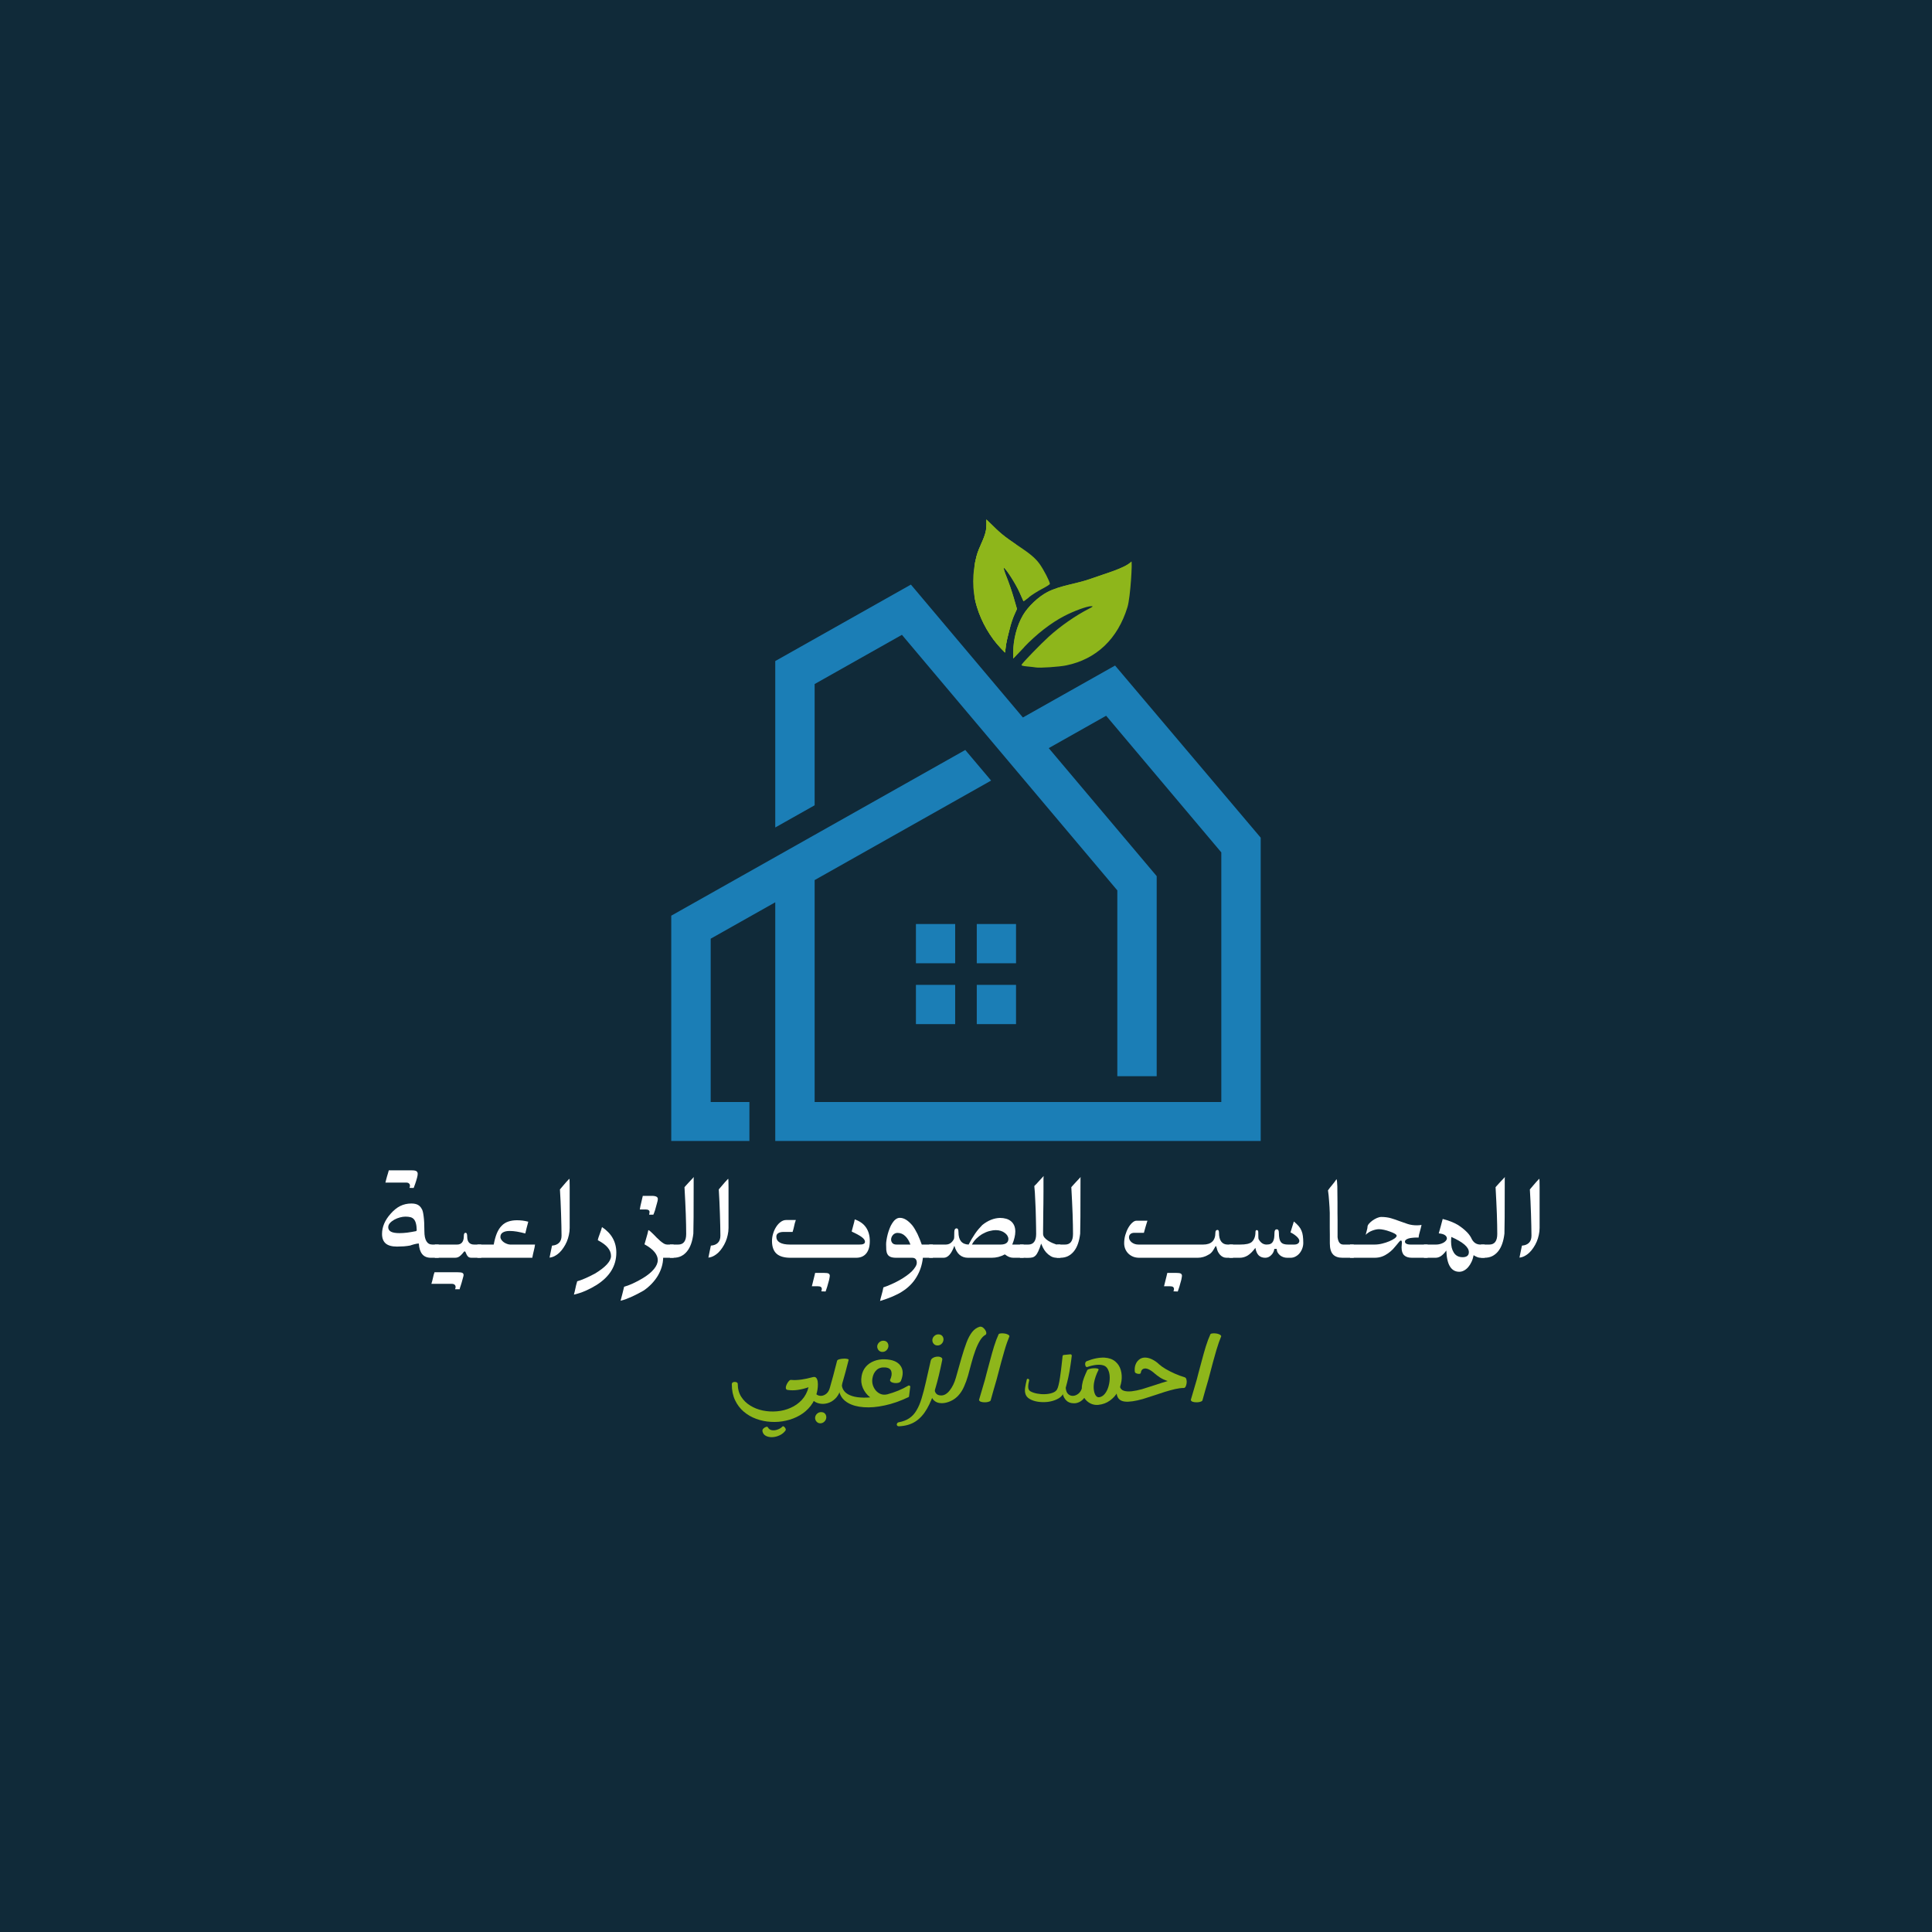 <svg xmlns="http://www.w3.org/2000/svg" xmlns:xlink="http://www.w3.org/1999/xlink" width="500" zoomAndPan="magnify" viewBox="0 0 375 375" height="500" preserveAspectRatio="xMidYMid meet" version="1.0"><defs><g/><clipPath id="e3284b894c"><path d="M 130.289 113.457 L 245 113.457 L 245 221.457 L 130.289 221.457 Z M 130.289 113.457 " clip-rule="nonzero"/></clipPath><clipPath id="1b7d1ecb26"><path d="M 189 100.789 L 219.75 100.789 L 219.75 130 L 189 130 Z M 189 100.789 " clip-rule="nonzero"/></clipPath><clipPath id="8e0e1ce227"><path d="M 189 100.789 L 200 100.789 L 200 127 L 189 127 Z M 189 100.789 " clip-rule="nonzero"/></clipPath><clipPath id="049fa7d116"><path d="M 188 100.789 L 197 100.789 L 197 127 L 188 127 Z M 188 100.789 " clip-rule="nonzero"/></clipPath><clipPath id="d05828f3c6"><path d="M 196 109 L 219.75 109 L 219.75 128 L 196 128 Z M 196 109 " clip-rule="nonzero"/></clipPath></defs><rect x="-37.5" width="450" fill="#ffffff" y="-37.5" height="450" fill-opacity="1"/><rect x="-37.5" width="450" fill="#102a39" y="-37.5" height="450" fill-opacity="1"/><g clip-path="url(#e3284b894c)"><path fill="#1b7eb6" d="M 137.934 213.902 L 145.461 213.902 L 145.461 221.547 C 140.41 221.547 135.344 221.547 130.289 221.547 L 130.289 177.734 C 149.309 167.016 168.34 156.293 187.359 145.57 L 192.375 151.508 L 158.121 170.824 L 158.121 213.902 L 237.055 213.902 L 237.055 165.449 L 214.703 138.926 L 203.559 145.211 L 224.512 170.055 L 224.512 208.887 L 216.871 208.887 L 216.871 172.824 L 175.062 123.219 L 158.121 132.773 L 158.121 156.305 L 150.477 160.613 L 150.477 128.309 L 176.805 113.469 L 198.543 139.262 L 216.434 129.18 L 244.699 162.59 L 244.699 221.547 C 237.965 221.547 231.246 221.547 224.512 221.547 L 224.512 241.719 L 150.477 241.719 L 150.477 175.133 L 137.945 182.199 L 137.945 213.902 Z M 158.121 221.547 L 158.121 234.102 L 216.871 234.102 L 216.871 221.547 Z M 158.121 221.547 " fill-opacity="1" fill-rule="nonzero"/></g><path fill="#1b7eb6" d="M 177.781 179.352 L 185.398 179.352 L 185.398 186.969 L 177.781 186.969 Z M 189.59 191.164 L 197.211 191.164 L 197.211 198.781 L 189.59 198.781 Z M 189.59 179.352 L 197.211 179.352 L 197.211 186.969 L 189.59 186.969 Z M 177.781 191.164 L 185.398 191.164 L 185.398 198.781 L 177.781 198.781 Z M 177.781 191.164 " fill-opacity="1" fill-rule="evenodd"/><g clip-path="url(#1b7d1ecb26)"><path fill="#8eb61b" d="M 201.066 129.551 C 200.863 129.512 200.125 129.426 199.426 129.363 C 198.461 129.27 198.195 129.184 198.305 129 C 198.586 128.516 201.973 125.027 203.562 123.582 C 205.848 121.512 208.75 119.488 211.371 118.148 C 212.172 117.738 212.234 117.668 211.812 117.664 C 211.008 117.656 208.504 118.566 206.555 119.578 C 203.992 120.91 201.188 123.082 198.754 125.633 L 196.664 127.82 L 196.664 126.625 C 196.668 124.125 197.387 121.387 198.57 119.383 C 199.559 117.707 201.574 115.805 203.312 114.91 C 205.855 113.602 208.969 113.336 211.727 112.336 C 214.402 111.363 218.441 110.27 219.598 109.004 C 219.828 108.754 219.434 115.918 218.836 117.855 C 216.945 124.02 212.801 127.957 206.941 129.156 C 205.586 129.434 201.801 129.688 201.066 129.551 Z M 194.297 125.863 C 192.234 123.727 190.496 120.723 189.609 117.754 C 189.148 116.215 189.102 115.785 189.094 112.883 C 189.09 110.133 189.148 109.469 189.523 108.027 C 190.035 106.078 191.031 104.719 191.375 102.949 C 191.512 102.254 191.453 100.82 191.453 100.82 L 193.387 102.699 C 196.297 105.527 199.984 106.93 201.777 109.445 C 202.594 110.586 203.785 112.898 203.785 113.336 C 203.785 113.438 203.09 113.879 202.238 114.32 C 201.387 114.762 200.242 115.492 199.695 115.938 C 199.145 116.387 198.676 116.723 198.652 116.691 C 198.633 116.656 198.301 115.91 197.914 115.035 C 197.207 113.414 195.254 110.348 194.852 110.215 C 194.727 110.176 194.961 110.961 195.371 111.965 C 195.781 112.969 196.406 114.785 196.758 115.996 L 197.398 118.203 L 196.867 119.383 C 196.281 120.672 195.43 123.863 195.211 125.582 L 195.074 126.668 Z M 194.297 125.863 " fill-opacity="1" fill-rule="nonzero"/></g><g clip-path="url(#8e0e1ce227)"><path fill="#8eb61b" d="M 194.297 125.863 C 192.234 123.727 190.496 120.723 189.609 117.754 C 189.148 116.215 189.102 115.785 189.094 112.883 C 189.09 110.133 189.148 109.469 189.523 108.027 C 190.035 106.078 191.031 104.719 191.375 102.949 C 191.512 102.254 191.453 100.82 191.453 100.82 L 193.387 102.699 C 194.543 103.82 195.816 104.719 197.051 105.551 C 199.676 108.012 197.074 110.973 199.695 115.938 C 199.145 116.387 198.676 116.723 198.652 116.691 C 198.633 116.656 198.301 115.91 197.914 115.035 C 197.207 113.414 195.254 110.348 194.852 110.215 C 194.727 110.176 194.961 110.961 195.371 111.965 C 195.781 112.969 196.406 114.785 196.758 115.996 L 197.398 118.203 L 196.867 119.383 C 196.281 120.672 195.43 123.863 195.211 125.582 L 195.074 126.668 Z M 194.297 125.863 " fill-opacity="1" fill-rule="nonzero"/></g><g clip-path="url(#049fa7d116)"><path fill="#8eb61b" d="M 194.297 125.863 C 192.234 123.727 190.496 120.723 189.609 117.754 C 188.621 114.512 188.719 111.145 189.523 108.027 C 190.035 106.078 191.031 104.719 191.375 102.949 C 191.512 102.254 191.453 100.82 191.453 100.82 C 193.668 108.809 187.496 110.461 196.105 121.586 C 195.391 124.43 195.332 124.598 195.211 125.582 L 195.074 126.668 Z M 194.297 125.863 " fill-opacity="1" fill-rule="nonzero"/></g><g clip-path="url(#d05828f3c6)"><path fill="#8eb61b" d="M 198.754 125.633 L 196.664 127.82 L 196.664 126.625 C 196.668 124.125 197.387 121.387 198.57 119.383 C 199.559 117.707 201.574 115.805 203.312 114.91 C 205.855 113.602 208.969 113.336 211.727 112.336 C 214.402 111.363 218.441 110.27 219.598 109.004 C 217.039 119.262 202.395 112.895 198.754 125.633 Z M 198.754 125.633 " fill-opacity="1" fill-rule="nonzero"/></g><g fill="#ffffff" fill-opacity="1"><g transform="translate(74.153, 245.788)"><g><path d="M 6.734 -6.984 C 6.723 -7.523 6.672 -7.969 6.578 -8.312 C 6.492 -8.656 6.363 -8.926 6.188 -9.125 C 6.02 -9.32 5.801 -9.457 5.531 -9.531 C 5.258 -9.602 4.926 -9.641 4.531 -9.641 C 4.207 -9.641 3.852 -9.586 3.469 -9.484 C 3.082 -9.379 2.719 -9.234 2.375 -9.047 C 2.039 -8.859 1.758 -8.641 1.531 -8.391 C 1.312 -8.141 1.203 -7.867 1.203 -7.578 C 1.203 -7.203 1.379 -6.914 1.734 -6.719 C 2.098 -6.531 2.645 -6.438 3.375 -6.438 C 3.832 -6.438 4.328 -6.469 4.859 -6.531 C 5.398 -6.602 5.988 -6.703 6.625 -6.828 Z M 6.797 -17.188 C 6.672 -16.727 6.551 -16.336 6.438 -16.016 C 6.32 -15.691 6.223 -15.422 6.141 -15.203 L 5.328 -15.219 C 5.391 -15.375 5.422 -15.516 5.422 -15.641 C 5.422 -15.805 5.363 -15.945 5.25 -16.062 C 5.133 -16.188 4.941 -16.25 4.672 -16.25 L 0.656 -16.25 C 0.707 -16.469 0.758 -16.676 0.812 -16.875 C 0.863 -17.07 0.914 -17.266 0.969 -17.453 C 1.031 -17.641 1.086 -17.828 1.141 -18.016 C 1.203 -18.211 1.258 -18.414 1.312 -18.625 L 5.812 -18.625 C 6.25 -18.625 6.539 -18.566 6.688 -18.453 C 6.844 -18.336 6.922 -18.172 6.922 -17.953 C 6.922 -17.848 6.91 -17.734 6.891 -17.609 C 6.867 -17.484 6.836 -17.344 6.797 -17.188 Z M 11 -1.656 L 9.484 -1.656 C 8.742 -1.656 8.18 -1.891 7.797 -2.359 C 7.41 -2.836 7.191 -3.523 7.141 -4.422 L 7.031 -4.422 C 6.938 -4.422 6.82 -4.406 6.688 -4.375 C 6.562 -4.352 6.422 -4.32 6.266 -4.281 C 6.117 -4.238 5.973 -4.195 5.828 -4.156 C 5.68 -4.113 5.555 -4.07 5.453 -4.031 C 5.117 -3.969 4.719 -3.914 4.25 -3.875 C 3.781 -3.844 3.332 -3.828 2.906 -3.828 C 1.906 -3.828 1.172 -4.031 0.703 -4.438 C 0.234 -4.844 0 -5.457 0 -6.281 C 0 -7.645 0.555 -8.953 1.672 -10.203 C 2.266 -10.879 2.883 -11.379 3.531 -11.703 C 4.188 -12.023 4.906 -12.188 5.688 -12.188 C 6.219 -12.188 6.645 -12.098 6.969 -11.922 C 7.289 -11.742 7.539 -11.473 7.719 -11.109 L 7.719 -11.125 C 7.875 -10.883 7.992 -10.406 8.078 -9.688 C 8.172 -8.977 8.219 -8.023 8.219 -6.828 C 8.219 -5.961 8.348 -5.312 8.609 -4.875 C 8.867 -4.438 9.254 -4.219 9.766 -4.219 L 11 -4.219 Z M 11 -1.656 "/></g></g></g><g fill="#ffffff" fill-opacity="1"><g transform="translate(84.793, 245.788)"><g><path d="M 8.609 -1.656 L 6.734 -1.656 C 6.453 -1.656 6.238 -1.719 6.094 -1.844 C 5.957 -1.977 5.852 -2.117 5.781 -2.266 C 5.707 -2.422 5.645 -2.562 5.594 -2.688 C 5.551 -2.82 5.492 -2.891 5.422 -2.891 C 5.367 -2.891 5.32 -2.875 5.281 -2.844 C 5.25 -2.812 5.207 -2.766 5.156 -2.703 C 5.113 -2.641 5.051 -2.562 4.969 -2.469 C 4.895 -2.383 4.797 -2.281 4.672 -2.156 C 4.516 -2 4.344 -1.875 4.156 -1.781 C 3.969 -1.695 3.758 -1.656 3.531 -1.656 L -0.391 -1.656 L -0.391 -4.219 L 3.938 -4.219 C 4.344 -4.219 4.66 -4.352 4.891 -4.625 C 5.117 -4.906 5.234 -5.305 5.234 -5.828 C 5.234 -6.066 5.258 -6.238 5.312 -6.344 C 5.363 -6.445 5.445 -6.5 5.562 -6.5 C 5.688 -6.5 5.77 -6.441 5.812 -6.328 C 5.863 -6.223 5.891 -6.031 5.891 -5.75 C 5.891 -5.258 6.004 -4.879 6.234 -4.609 C 6.461 -4.348 6.801 -4.219 7.25 -4.219 L 8.609 -4.219 Z M 5 2.484 C 4.938 2.723 4.875 2.953 4.812 3.172 C 4.75 3.391 4.688 3.586 4.625 3.766 C 4.57 3.941 4.523 4.082 4.484 4.188 C 4.453 4.301 4.438 4.363 4.438 4.375 L 4.438 4.406 C 4.438 4.426 4.438 4.441 4.438 4.453 L 3.531 4.453 C 3.602 4.285 3.641 4.141 3.641 4.016 C 3.641 3.836 3.578 3.691 3.453 3.578 C 3.328 3.461 3.141 3.406 2.891 3.406 L -1.062 3.406 C -0.938 3.008 -0.832 2.617 -0.75 2.234 C -0.676 1.848 -0.578 1.488 -0.453 1.156 L 4.062 1.156 C 4.5 1.156 4.797 1.195 4.953 1.281 C 5.109 1.363 5.188 1.5 5.188 1.688 C 5.188 1.789 5.164 1.906 5.125 2.031 C 5.094 2.164 5.051 2.316 5 2.484 Z M 5 2.484 "/></g></g></g><g fill="#ffffff" fill-opacity="1"><g transform="translate(93.02, 245.788)"><g><path d="M 10.828 -4.219 C 10.785 -3.852 10.707 -3.457 10.594 -3.031 C 10.488 -2.613 10.391 -2.156 10.297 -1.656 L -0.359 -1.656 L -0.359 -4.219 L 2.812 -4.219 C 2.969 -5.062 3.164 -5.781 3.406 -6.375 C 3.656 -6.977 3.961 -7.469 4.328 -7.844 C 4.691 -8.227 5.117 -8.504 5.609 -8.672 C 6.109 -8.848 6.68 -8.938 7.328 -8.938 C 7.68 -8.938 8.035 -8.914 8.391 -8.875 C 8.742 -8.832 9.117 -8.758 9.516 -8.656 C 9.473 -8.469 9.422 -8.266 9.359 -8.047 C 9.297 -7.828 9.238 -7.613 9.188 -7.406 C 9.145 -7.195 9.098 -7 9.047 -6.812 C 9.004 -6.633 8.969 -6.488 8.938 -6.375 C 8.344 -6.531 7.801 -6.648 7.312 -6.734 C 6.832 -6.816 6.359 -6.859 5.891 -6.859 C 5.328 -6.859 4.891 -6.758 4.578 -6.562 C 4.266 -6.375 4.109 -6.086 4.109 -5.703 C 4.109 -5.516 4.172 -5.328 4.297 -5.141 C 4.422 -4.961 4.578 -4.805 4.766 -4.672 C 4.961 -4.535 5.176 -4.426 5.406 -4.344 C 5.633 -4.258 5.844 -4.219 6.031 -4.219 Z M 10.828 -4.219 "/></g></g></g><g fill="#ffffff" fill-opacity="1"><g transform="translate(105.84, 245.788)"><g><path d="M 4.734 -7.438 C 4.734 -6.988 4.68 -6.535 4.578 -6.078 C 4.484 -5.629 4.348 -5.195 4.172 -4.781 C 3.992 -4.363 3.781 -3.973 3.531 -3.609 C 3.289 -3.242 3.023 -2.922 2.734 -2.641 C 2.441 -2.367 2.133 -2.148 1.812 -1.984 C 1.488 -1.816 1.16 -1.719 0.828 -1.688 C 0.91 -2.082 0.984 -2.441 1.047 -2.766 C 1.117 -3.098 1.191 -3.453 1.266 -3.828 C 1.285 -3.867 1.297 -3.898 1.297 -3.922 C 1.297 -3.953 1.301 -3.984 1.312 -4.016 C 1.895 -4.055 2.348 -4.238 2.672 -4.562 C 2.992 -4.883 3.156 -5.344 3.156 -5.938 C 3.156 -6.539 3.145 -7.207 3.125 -7.938 C 3.113 -8.664 3.094 -9.422 3.062 -10.203 C 3.039 -10.992 3.008 -11.789 2.969 -12.594 C 2.926 -13.395 2.883 -14.172 2.844 -14.922 C 3.039 -15.141 3.281 -15.422 3.562 -15.766 C 3.852 -16.117 4.191 -16.5 4.578 -16.906 L 4.609 -16.922 C 4.617 -16.93 4.641 -16.957 4.672 -17 C 4.703 -16.895 4.719 -16.707 4.719 -16.438 C 4.727 -16.176 4.734 -15.812 4.734 -15.344 Z M 4.734 -7.438 "/></g></g><g transform="translate(112.567, 245.788)"><g><path d="M 7.062 -2.656 C 7.062 -0.082 5.773 2.016 3.203 3.641 C 2.535 4.055 1.832 4.426 1.094 4.75 C 0.363 5.07 -0.391 5.32 -1.172 5.5 C -1.066 5.125 -0.973 4.734 -0.891 4.328 C -0.816 3.93 -0.695 3.457 -0.531 2.906 C -0.125 2.801 0.375 2.617 0.969 2.359 C 1.562 2.109 2.234 1.781 2.984 1.375 C 3.984 0.758 4.738 0.172 5.25 -0.391 C 5.77 -0.961 6.031 -1.5 6.031 -2 C 6.031 -2.594 5.816 -3.141 5.391 -3.641 C 4.973 -4.141 4.332 -4.613 3.469 -5.062 C 3.488 -5.227 3.535 -5.414 3.609 -5.625 C 3.68 -5.832 3.758 -6.051 3.844 -6.281 C 3.926 -6.52 4.008 -6.754 4.094 -6.984 C 4.176 -7.211 4.238 -7.422 4.281 -7.609 C 5.219 -6.992 5.914 -6.27 6.375 -5.438 C 6.832 -4.613 7.062 -3.688 7.062 -2.656 Z M 7.062 -2.656 "/></g></g></g><g fill="#ffffff" fill-opacity="1"><g transform="translate(121.625, 245.788)"><g><path d="M 5.891 -12.234 C 5.828 -11.992 5.758 -11.75 5.688 -11.5 C 5.625 -11.258 5.562 -11.035 5.5 -10.828 C 5.438 -10.629 5.375 -10.457 5.312 -10.312 C 5.258 -10.176 5.219 -10.078 5.188 -10.016 L 4.375 -10.016 C 4.395 -10.109 4.41 -10.207 4.422 -10.312 C 4.441 -10.414 4.453 -10.488 4.453 -10.531 C 4.453 -10.863 4.195 -11.031 3.688 -11.031 L 2.562 -11.031 C 2.633 -11.5 2.723 -11.93 2.828 -12.328 C 2.93 -12.734 3.035 -13.18 3.141 -13.672 L 4.891 -13.672 C 5.297 -13.672 5.594 -13.617 5.781 -13.516 C 5.969 -13.422 6.062 -13.266 6.062 -13.047 C 6.062 -12.961 6.047 -12.848 6.016 -12.703 C 5.992 -12.566 5.953 -12.41 5.891 -12.234 Z M 9.125 -1.656 L 7.094 -1.656 C 7.082 -1.051 6.988 -0.457 6.812 0.125 C 6.633 0.719 6.383 1.285 6.062 1.828 C 5.738 2.367 5.348 2.879 4.891 3.359 C 4.43 3.848 3.914 4.289 3.344 4.688 C 2.988 4.895 2.617 5.098 2.234 5.297 C 1.859 5.492 1.477 5.68 1.094 5.859 C 0.707 6.035 0.32 6.195 -0.062 6.344 C -0.445 6.488 -0.816 6.602 -1.172 6.688 C -1.035 6.195 -0.914 5.738 -0.812 5.312 C -0.719 4.883 -0.609 4.438 -0.484 3.969 C -0.254 3.906 0 3.82 0.281 3.719 C 0.57 3.613 0.875 3.488 1.188 3.344 C 1.508 3.195 1.836 3.035 2.172 2.859 C 2.516 2.68 2.852 2.488 3.188 2.281 C 4.113 1.719 4.82 1.133 5.312 0.531 C 5.801 -0.062 6.047 -0.645 6.047 -1.219 C 6.047 -1.738 5.836 -2.254 5.422 -2.766 C 5.016 -3.273 4.363 -3.773 3.469 -4.266 C 3.594 -4.742 3.723 -5.195 3.859 -5.625 C 3.992 -6.051 4.113 -6.52 4.219 -7.031 C 4.332 -7 4.473 -6.906 4.641 -6.75 C 4.805 -6.602 4.992 -6.426 5.203 -6.219 C 5.41 -6.008 5.629 -5.785 5.859 -5.547 C 6.086 -5.316 6.316 -5.102 6.547 -4.906 C 6.785 -4.707 7.016 -4.539 7.234 -4.406 C 7.461 -4.281 7.672 -4.219 7.859 -4.219 L 9.125 -4.219 Z M 9.125 -1.656 "/></g></g></g><g fill="#ffffff" fill-opacity="1"><g transform="translate(130.391, 245.788)"><g><path d="M 4.25 -16.688 C 4.25 -13.656 4.242 -11.27 4.234 -9.531 C 4.223 -7.801 4.207 -6.738 4.188 -6.344 C 4.102 -5.602 3.957 -4.941 3.75 -4.359 C 3.551 -3.785 3.285 -3.297 2.953 -2.891 C 2.629 -2.492 2.25 -2.188 1.812 -1.969 C 1.375 -1.758 0.879 -1.656 0.328 -1.656 L -0.359 -1.656 L -0.359 -4.219 L 1.25 -4.219 C 2.281 -4.219 2.797 -4.906 2.797 -6.281 C 2.797 -7.363 2.77 -8.648 2.719 -10.141 C 2.664 -11.629 2.582 -13.367 2.469 -15.359 C 2.57 -15.473 2.695 -15.613 2.844 -15.781 C 3 -15.945 3.16 -16.125 3.328 -16.312 C 3.504 -16.5 3.676 -16.68 3.844 -16.859 C 4.008 -17.047 4.156 -17.203 4.281 -17.328 L 4.297 -17.312 C 4.273 -17.289 4.258 -17.234 4.25 -17.141 C 4.25 -17.047 4.25 -16.895 4.25 -16.688 Z M 4.25 -16.688 "/></g></g></g><g fill="#ffffff" fill-opacity="1"><g transform="translate(136.672, 245.788)"><g><path d="M 4.734 -7.438 C 4.734 -6.988 4.68 -6.535 4.578 -6.078 C 4.484 -5.629 4.348 -5.195 4.172 -4.781 C 3.992 -4.363 3.781 -3.973 3.531 -3.609 C 3.289 -3.242 3.023 -2.922 2.734 -2.641 C 2.441 -2.367 2.133 -2.148 1.812 -1.984 C 1.488 -1.816 1.16 -1.719 0.828 -1.688 C 0.91 -2.082 0.984 -2.441 1.047 -2.766 C 1.117 -3.098 1.191 -3.453 1.266 -3.828 C 1.285 -3.867 1.297 -3.898 1.297 -3.922 C 1.297 -3.953 1.301 -3.984 1.312 -4.016 C 1.895 -4.055 2.348 -4.238 2.672 -4.562 C 2.992 -4.883 3.156 -5.344 3.156 -5.938 C 3.156 -6.539 3.145 -7.207 3.125 -7.938 C 3.113 -8.664 3.094 -9.422 3.062 -10.203 C 3.039 -10.992 3.008 -11.789 2.969 -12.594 C 2.926 -13.395 2.883 -14.172 2.844 -14.922 C 3.039 -15.141 3.281 -15.422 3.562 -15.766 C 3.852 -16.117 4.191 -16.5 4.578 -16.906 L 4.609 -16.922 C 4.617 -16.93 4.641 -16.957 4.672 -17 C 4.703 -16.895 4.719 -16.707 4.719 -16.438 C 4.727 -16.176 4.734 -15.812 4.734 -15.344 Z M 4.734 -7.438 "/></g></g><g transform="translate(143.399, 245.788)"><g/></g><g transform="translate(149.844, 245.788)"><g><path d="M 11.094 2.609 C 10.957 3.148 10.832 3.598 10.719 3.953 C 10.602 4.305 10.5 4.617 10.406 4.891 L 9.562 4.859 C 9.633 4.703 9.672 4.551 9.672 4.406 C 9.672 4.25 9.613 4.117 9.5 4.016 C 9.383 3.922 9.188 3.875 8.906 3.875 L 7.734 3.875 C 7.766 3.781 7.801 3.641 7.844 3.453 C 7.895 3.266 7.945 3.051 8 2.812 C 8.062 2.582 8.125 2.332 8.188 2.062 C 8.25 1.801 8.312 1.539 8.375 1.281 L 10.062 1.281 C 10.52 1.281 10.828 1.32 10.984 1.406 C 11.141 1.5 11.219 1.648 11.219 1.859 C 11.219 1.953 11.203 2.062 11.172 2.188 C 11.148 2.312 11.125 2.453 11.094 2.609 Z M 18.984 -4.906 C 18.984 -3.863 18.754 -3.062 18.297 -2.5 C 17.836 -1.938 17.18 -1.656 16.328 -1.656 L 3.594 -1.656 C 2.363 -1.656 1.457 -1.922 0.875 -2.453 C 0.289 -2.992 0 -3.812 0 -4.906 C 0 -5.383 0.07 -5.863 0.219 -6.344 C 0.363 -6.832 0.562 -7.27 0.812 -7.656 C 1.062 -8.051 1.352 -8.367 1.688 -8.609 C 2.02 -8.859 2.375 -8.984 2.75 -8.984 L 4.625 -8.984 C 4.539 -8.754 4.473 -8.539 4.422 -8.344 C 4.379 -8.156 4.336 -7.973 4.297 -7.797 C 4.254 -7.617 4.211 -7.441 4.172 -7.266 C 4.129 -7.086 4.07 -6.891 4 -6.672 L 2.297 -6.672 C 1.828 -6.672 1.469 -6.594 1.219 -6.438 C 0.969 -6.289 0.844 -6.062 0.844 -5.75 C 0.844 -5.258 1.066 -4.879 1.516 -4.609 C 1.973 -4.348 2.641 -4.219 3.516 -4.219 L 16.469 -4.219 C 16.602 -4.219 16.766 -4.219 16.953 -4.219 C 17.141 -4.219 17.312 -4.227 17.469 -4.25 C 17.633 -4.281 17.77 -4.332 17.875 -4.406 C 17.988 -4.488 18.047 -4.613 18.047 -4.781 C 18.047 -5.062 17.836 -5.359 17.422 -5.672 C 17.004 -5.984 16.359 -6.336 15.484 -6.734 L 15.5 -6.891 C 15.594 -7.242 15.691 -7.613 15.797 -8 C 15.91 -8.383 16 -8.754 16.062 -9.109 C 17.062 -8.754 17.797 -8.223 18.266 -7.516 C 18.742 -6.805 18.984 -5.938 18.984 -4.906 Z M 18.984 -4.906 "/></g></g></g><g fill="#ffffff" fill-opacity="1"><g transform="translate(170.821, 245.788)"><g><path d="M 5.891 -4.219 C 5.641 -4.926 5.301 -5.477 4.875 -5.875 C 4.457 -6.281 3.957 -6.484 3.375 -6.484 C 3.188 -6.484 3.016 -6.441 2.859 -6.359 C 2.711 -6.285 2.586 -6.188 2.484 -6.062 C 2.379 -5.945 2.297 -5.812 2.234 -5.656 C 2.172 -5.5 2.141 -5.344 2.141 -5.188 C 2.141 -4.938 2.223 -4.711 2.391 -4.516 C 2.555 -4.316 2.828 -4.219 3.203 -4.219 Z M 10.25 -1.656 L 8.312 -1.656 C 8.164 -0.289 7.754 0.953 7.078 2.078 C 6.41 3.211 5.469 4.16 4.25 4.922 C 3.25 5.566 1.832 6.172 0 6.734 C 0.02 6.609 0.055 6.441 0.109 6.234 C 0.172 6.023 0.234 5.797 0.297 5.547 C 0.367 5.297 0.438 5.039 0.5 4.781 C 0.562 4.531 0.609 4.301 0.641 4.094 C 1.141 3.926 1.645 3.727 2.156 3.5 C 2.664 3.281 3.16 3.035 3.641 2.766 C 4.129 2.504 4.582 2.223 5 1.922 C 5.426 1.629 5.797 1.332 6.109 1.031 C 6.422 0.727 6.664 0.426 6.844 0.125 C 7.031 -0.164 7.125 -0.438 7.125 -0.688 C 7.125 -1.332 6.82 -1.656 6.219 -1.656 L 3.156 -1.656 C 2.676 -1.656 2.301 -1.711 2.031 -1.828 C 1.758 -1.941 1.562 -2.113 1.438 -2.344 C 1.312 -2.57 1.234 -2.848 1.203 -3.172 C 1.18 -3.492 1.172 -3.867 1.172 -4.297 C 1.172 -4.504 1.195 -4.773 1.25 -5.109 C 1.301 -5.441 1.375 -5.797 1.469 -6.172 C 1.57 -6.555 1.695 -6.941 1.844 -7.328 C 1.988 -7.711 2.16 -8.055 2.359 -8.359 C 2.555 -8.672 2.773 -8.922 3.016 -9.109 C 3.266 -9.305 3.535 -9.406 3.828 -9.406 C 4.242 -9.406 4.645 -9.285 5.031 -9.047 C 5.414 -8.816 5.82 -8.453 6.25 -7.953 C 6.426 -7.734 6.598 -7.477 6.766 -7.188 C 6.941 -6.895 7.109 -6.586 7.266 -6.266 C 7.422 -5.941 7.566 -5.602 7.703 -5.25 C 7.836 -4.906 7.969 -4.562 8.094 -4.219 L 10.25 -4.219 Z M 10.25 -1.656 "/></g></g></g><g fill="#ffffff" fill-opacity="1"><g transform="translate(180.711, 245.788)"><g><path d="M 13.484 -4.219 C 13.984 -4.219 14.363 -4.312 14.625 -4.5 C 14.883 -4.688 15.016 -4.957 15.016 -5.312 C 15.016 -5.52 14.953 -5.727 14.828 -5.938 C 14.703 -6.145 14.531 -6.328 14.312 -6.484 C 14.102 -6.648 13.848 -6.781 13.547 -6.875 C 13.254 -6.969 12.938 -7.016 12.594 -7.016 C 12.176 -7.016 11.738 -6.953 11.281 -6.828 C 10.832 -6.703 10.398 -6.52 9.984 -6.281 C 9.566 -6.039 9.176 -5.742 8.812 -5.391 C 8.457 -5.047 8.164 -4.656 7.938 -4.219 Z M 17.984 -1.656 L 15.953 -1.656 C 15.703 -1.656 15.438 -1.707 15.156 -1.812 C 14.883 -1.926 14.609 -2.094 14.328 -2.312 C 13.922 -2.094 13.5 -1.926 13.062 -1.812 C 12.625 -1.707 12.203 -1.656 11.797 -1.656 L 7.172 -1.656 C 6.535 -1.656 5.992 -1.844 5.547 -2.219 C 5.098 -2.602 4.758 -3.191 4.531 -3.984 C 3.969 -2.43 3.273 -1.656 2.453 -1.656 L -0.359 -1.656 L -0.359 -4.219 L 2.828 -4.219 C 3.191 -4.219 3.504 -4.305 3.766 -4.484 C 4.035 -4.672 4.258 -4.938 4.438 -5.281 C 4.469 -5.344 4.488 -5.477 4.5 -5.688 C 4.508 -5.906 4.516 -6.223 4.516 -6.641 C 4.516 -7.117 4.664 -7.359 4.969 -7.359 C 5.207 -7.359 5.328 -7.117 5.328 -6.641 C 5.328 -5.859 5.488 -5.266 5.812 -4.859 C 6.145 -4.453 6.641 -4.238 7.297 -4.219 C 7.484 -4.582 7.68 -4.941 7.891 -5.297 C 8.109 -5.66 8.328 -6.004 8.547 -6.328 C 8.773 -6.66 9.008 -6.969 9.25 -7.25 C 9.488 -7.531 9.719 -7.781 9.938 -8 C 10.469 -8.438 11.031 -8.773 11.625 -9.016 C 12.219 -9.254 12.805 -9.379 13.391 -9.391 C 13.816 -9.391 14.211 -9.336 14.578 -9.234 C 14.941 -9.129 15.254 -8.969 15.516 -8.75 C 15.785 -8.531 15.992 -8.254 16.141 -7.922 C 16.285 -7.586 16.359 -7.191 16.359 -6.734 C 16.359 -6.367 16.305 -5.977 16.203 -5.562 C 16.109 -5.156 15.961 -4.707 15.766 -4.219 L 17.984 -4.219 Z M 17.984 -1.656 "/></g></g></g><g fill="#ffffff" fill-opacity="1"><g transform="translate(198.336, 245.788)"><g><path d="M 4.203 -16.922 C 4.203 -16.148 4.203 -15.359 4.203 -14.547 C 4.203 -13.742 4.195 -12.961 4.188 -12.203 C 4.176 -11.441 4.164 -10.723 4.156 -10.047 C 4.156 -9.367 4.148 -8.766 4.141 -8.234 C 4.141 -7.703 4.133 -7.266 4.125 -6.922 C 4.125 -6.586 4.125 -6.383 4.125 -6.312 C 4.125 -6.039 4.219 -5.789 4.406 -5.562 C 4.594 -5.344 4.82 -5.145 5.094 -4.969 C 5.375 -4.789 5.66 -4.641 5.953 -4.516 C 6.254 -4.391 6.516 -4.289 6.734 -4.219 L 7.484 -4.219 L 7.484 -1.656 L 6.797 -1.656 C 6.348 -1.656 5.953 -1.758 5.609 -1.969 C 5.266 -2.176 4.969 -2.422 4.719 -2.703 C 4.469 -2.992 4.266 -3.297 4.109 -3.609 C 3.953 -3.922 3.832 -4.188 3.75 -4.406 C 3.551 -3.77 3.363 -3.27 3.188 -2.906 C 3.02 -2.539 2.844 -2.266 2.656 -2.078 C 2.469 -1.891 2.258 -1.77 2.031 -1.719 C 1.801 -1.664 1.535 -1.641 1.234 -1.641 C 1.086 -1.641 0.938 -1.641 0.781 -1.641 C 0.625 -1.648 0.457 -1.656 0.281 -1.656 L -0.359 -1.656 L -0.359 -4.219 L 1.25 -4.219 C 1.75 -4.219 2.129 -4.391 2.391 -4.734 C 2.648 -5.078 2.781 -5.594 2.781 -6.281 C 2.781 -6.645 2.773 -7.078 2.766 -7.578 C 2.754 -8.078 2.742 -8.613 2.734 -9.188 C 2.723 -9.758 2.707 -10.348 2.688 -10.953 C 2.664 -11.555 2.641 -12.145 2.609 -12.719 C 2.586 -13.289 2.562 -13.82 2.531 -14.312 C 2.5 -14.812 2.461 -15.234 2.422 -15.578 C 2.516 -15.672 2.641 -15.797 2.797 -15.953 C 2.953 -16.117 3.113 -16.297 3.281 -16.484 C 3.457 -16.672 3.629 -16.859 3.797 -17.047 C 3.961 -17.234 4.109 -17.391 4.234 -17.516 L 4.25 -17.5 C 4.219 -17.477 4.203 -17.285 4.203 -16.922 Z M 4.203 -16.922 "/></g></g></g><g fill="#ffffff" fill-opacity="1"><g transform="translate(205.473, 245.788)"><g><path d="M 4.25 -16.688 C 4.25 -13.656 4.242 -11.27 4.234 -9.531 C 4.223 -7.801 4.207 -6.738 4.188 -6.344 C 4.102 -5.602 3.957 -4.941 3.75 -4.359 C 3.551 -3.785 3.285 -3.297 2.953 -2.891 C 2.629 -2.492 2.25 -2.188 1.812 -1.969 C 1.375 -1.758 0.879 -1.656 0.328 -1.656 L -0.359 -1.656 L -0.359 -4.219 L 1.25 -4.219 C 2.281 -4.219 2.797 -4.906 2.797 -6.281 C 2.797 -7.363 2.77 -8.648 2.719 -10.141 C 2.664 -11.629 2.582 -13.367 2.469 -15.359 C 2.57 -15.473 2.695 -15.613 2.844 -15.781 C 3 -15.945 3.16 -16.125 3.328 -16.312 C 3.504 -16.5 3.676 -16.68 3.844 -16.859 C 4.008 -17.047 4.156 -17.203 4.281 -17.328 L 4.297 -17.312 C 4.273 -17.289 4.258 -17.234 4.25 -17.141 C 4.25 -17.047 4.25 -16.895 4.25 -16.688 Z M 4.25 -16.688 "/></g></g></g><g fill="#ffffff" fill-opacity="1"><g transform="translate(211.754, 245.788)"><g/></g></g><g fill="#ffffff" fill-opacity="1"><g transform="translate(218.2, 245.788)"><g><path d="M 21.125 -1.656 L 19.875 -1.656 C 19.613 -1.656 19.379 -1.707 19.172 -1.812 C 18.961 -1.914 18.773 -2.055 18.609 -2.234 C 18.453 -2.41 18.316 -2.609 18.203 -2.828 C 18.098 -3.055 18.02 -3.289 17.969 -3.531 C 17.938 -3.664 17.906 -3.766 17.875 -3.828 C 17.852 -3.891 17.828 -3.922 17.797 -3.922 C 17.754 -3.922 17.695 -3.848 17.625 -3.703 C 17.551 -3.566 17.457 -3.406 17.344 -3.219 C 17.238 -3.031 17.098 -2.844 16.922 -2.656 C 16.754 -2.469 16.539 -2.316 16.281 -2.203 C 16.031 -2.047 15.727 -1.914 15.375 -1.812 C 15.02 -1.707 14.656 -1.656 14.281 -1.656 L 2.938 -1.656 C 2.488 -1.656 2.082 -1.727 1.719 -1.875 C 1.352 -2.031 1.039 -2.238 0.781 -2.5 C 0.531 -2.758 0.336 -3.055 0.203 -3.391 C 0.066 -3.734 0 -4.094 0 -4.469 C 0 -5.008 0.07 -5.539 0.219 -6.062 C 0.375 -6.594 0.566 -7.062 0.797 -7.469 C 1.035 -7.883 1.297 -8.219 1.578 -8.469 C 1.859 -8.719 2.117 -8.844 2.359 -8.844 L 4.516 -8.844 C 4.461 -8.688 4.406 -8.504 4.344 -8.297 C 4.281 -8.098 4.219 -7.891 4.156 -7.672 C 4.094 -7.461 4.035 -7.258 3.984 -7.062 C 3.93 -6.863 3.883 -6.691 3.844 -6.547 C 3.844 -6.516 3.836 -6.5 3.828 -6.5 L 1.969 -6.5 C 1.633 -6.5 1.379 -6.414 1.203 -6.25 C 1.023 -6.094 0.938 -5.879 0.938 -5.609 C 0.938 -5.43 0.984 -5.258 1.078 -5.094 C 1.172 -4.926 1.301 -4.773 1.469 -4.641 C 1.633 -4.516 1.832 -4.41 2.062 -4.328 C 2.289 -4.254 2.535 -4.219 2.797 -4.219 L 15.312 -4.219 C 16.113 -4.219 16.711 -4.41 17.109 -4.797 C 17.504 -5.18 17.703 -5.75 17.703 -6.5 C 17.703 -6.875 17.844 -7.062 18.125 -7.062 C 18.312 -7.062 18.406 -6.875 18.406 -6.5 C 18.406 -5.75 18.551 -5.18 18.844 -4.797 C 19.133 -4.41 19.551 -4.219 20.094 -4.219 L 21.125 -4.219 Z M 11.094 2.609 C 10.957 3.148 10.832 3.598 10.719 3.953 C 10.602 4.305 10.5 4.617 10.406 4.891 L 9.562 4.859 C 9.633 4.703 9.672 4.551 9.672 4.406 C 9.672 4.25 9.613 4.117 9.5 4.016 C 9.383 3.922 9.188 3.875 8.906 3.875 L 7.734 3.875 C 7.766 3.781 7.801 3.641 7.844 3.453 C 7.895 3.266 7.945 3.051 8 2.812 C 8.062 2.582 8.125 2.332 8.188 2.062 C 8.25 1.801 8.312 1.539 8.375 1.281 L 10.062 1.281 C 10.52 1.281 10.828 1.32 10.984 1.406 C 11.141 1.5 11.219 1.648 11.219 1.859 C 11.219 1.953 11.203 2.062 11.172 2.188 C 11.148 2.312 11.125 2.453 11.094 2.609 Z M 11.094 2.609 "/></g></g></g><g fill="#ffffff" fill-opacity="1"><g transform="translate(238.965, 245.788)"><g><path d="M 14 -4.531 C 14 -4.156 13.93 -3.789 13.797 -3.438 C 13.672 -3.094 13.492 -2.785 13.266 -2.516 C 13.047 -2.254 12.785 -2.047 12.484 -1.891 C 12.191 -1.734 11.879 -1.656 11.547 -1.656 L 10.875 -1.656 C 10.613 -1.656 10.363 -1.695 10.125 -1.781 C 9.895 -1.863 9.688 -1.977 9.5 -2.125 C 9.312 -2.281 9.156 -2.461 9.031 -2.672 C 8.914 -2.879 8.852 -3.113 8.844 -3.375 L 8.375 -3.375 C 8.363 -3.176 8.305 -2.973 8.203 -2.766 C 8.109 -2.555 7.977 -2.367 7.812 -2.203 C 7.656 -2.035 7.473 -1.898 7.266 -1.797 C 7.066 -1.703 6.852 -1.656 6.625 -1.656 C 6.102 -1.656 5.68 -1.805 5.359 -2.109 C 5.047 -2.41 4.828 -2.898 4.703 -3.578 C 4.211 -2.91 3.723 -2.422 3.234 -2.109 C 2.742 -1.805 2.223 -1.656 1.672 -1.656 L -0.359 -1.656 L -0.359 -4.219 L 1.703 -4.219 C 2.285 -4.219 2.77 -4.258 3.156 -4.344 C 3.539 -4.438 3.828 -4.566 4.016 -4.734 C 4.484 -5.18 4.719 -5.816 4.719 -6.641 C 4.719 -6.898 4.801 -7.031 4.969 -7.031 C 5.164 -7.031 5.266 -6.883 5.266 -6.594 C 5.266 -5.789 5.285 -5.352 5.328 -5.281 C 5.516 -4.938 5.738 -4.672 6 -4.484 C 6.27 -4.305 6.562 -4.219 6.875 -4.219 C 7.195 -4.219 7.457 -4.266 7.656 -4.359 C 7.852 -4.461 8.004 -4.609 8.109 -4.797 C 8.223 -4.984 8.301 -5.211 8.344 -5.484 C 8.383 -5.766 8.406 -6.086 8.406 -6.453 C 8.406 -6.93 8.551 -7.172 8.844 -7.172 C 9 -7.172 9.109 -7.113 9.172 -7 C 9.234 -6.883 9.266 -6.695 9.266 -6.438 C 9.266 -6.02 9.297 -5.672 9.359 -5.391 C 9.422 -5.109 9.52 -4.879 9.656 -4.703 C 9.801 -4.523 9.988 -4.398 10.219 -4.328 C 10.445 -4.254 10.727 -4.219 11.062 -4.219 L 12.219 -4.219 C 12.531 -4.219 12.773 -4.281 12.953 -4.406 C 13.141 -4.539 13.234 -4.723 13.234 -4.953 C 13.234 -5.078 13.18 -5.219 13.078 -5.375 C 12.973 -5.531 12.836 -5.68 12.672 -5.828 C 12.504 -5.973 12.316 -6.113 12.109 -6.25 C 11.91 -6.383 11.711 -6.492 11.516 -6.578 C 11.547 -6.68 11.586 -6.816 11.641 -6.984 C 11.703 -7.16 11.758 -7.348 11.812 -7.547 C 11.875 -7.742 11.938 -7.941 12 -8.141 C 12.062 -8.348 12.117 -8.535 12.172 -8.703 C 12.555 -8.379 12.867 -8.078 13.109 -7.797 C 13.348 -7.516 13.531 -7.219 13.656 -6.906 C 13.789 -6.594 13.879 -6.25 13.922 -5.875 C 13.973 -5.5 14 -5.051 14 -4.531 Z M 14 -4.531 "/></g></g></g><g fill="#ffffff" fill-opacity="1"><g transform="translate(254.95, 245.788)"><g><path d="M 7.812 -1.656 L 5.625 -1.656 C 4.801 -1.656 4.188 -1.875 3.781 -2.312 C 3.375 -2.758 3.172 -3.469 3.172 -4.438 C 3.172 -4.5 3.172 -4.688 3.172 -5 C 3.172 -5.312 3.172 -5.688 3.172 -6.125 C 3.172 -6.562 3.164 -7.02 3.156 -7.5 C 3.156 -7.988 3.156 -8.441 3.156 -8.859 C 3.156 -9.285 3.156 -9.641 3.156 -9.922 C 3.156 -10.203 3.156 -10.352 3.156 -10.375 C 3.145 -10.727 3.129 -11.094 3.109 -11.469 C 3.086 -11.852 3.062 -12.234 3.031 -12.609 C 3.008 -12.992 2.977 -13.367 2.938 -13.734 C 2.906 -14.098 2.863 -14.438 2.812 -14.75 C 3.082 -15.125 3.363 -15.484 3.656 -15.828 C 3.957 -16.18 4.227 -16.547 4.469 -16.922 C 4.551 -16.723 4.602 -16.25 4.625 -15.5 C 4.645 -14.75 4.656 -13.703 4.656 -12.359 C 4.656 -12.117 4.656 -11.82 4.656 -11.469 C 4.656 -11.113 4.656 -10.727 4.656 -10.312 C 4.664 -9.906 4.672 -9.477 4.672 -9.031 C 4.672 -8.594 4.672 -8.164 4.672 -7.75 C 4.672 -7.332 4.672 -6.941 4.672 -6.578 C 4.672 -6.211 4.672 -5.906 4.672 -5.656 C 4.723 -5.207 4.836 -4.852 5.016 -4.594 C 5.203 -4.344 5.461 -4.219 5.797 -4.219 L 7.812 -4.219 Z M 7.812 -1.656 "/></g></g></g><g fill="#ffffff" fill-opacity="1"><g transform="translate(262.403, 245.788)"><g><path d="M 14.703 -1.656 L 11.656 -1.656 C 10.988 -1.656 10.484 -1.816 10.141 -2.141 C 9.805 -2.461 9.641 -2.977 9.641 -3.688 C 9.641 -3.82 9.648 -3.973 9.672 -4.141 C 9.691 -4.305 9.703 -4.457 9.703 -4.594 C 9.703 -4.707 9.691 -4.801 9.672 -4.875 C 9.648 -4.957 9.594 -5 9.5 -5 C 9.414 -5 9.305 -4.914 9.172 -4.75 C 9.035 -4.582 8.863 -4.375 8.656 -4.125 C 8.457 -3.875 8.223 -3.602 7.953 -3.312 C 7.68 -3.031 7.367 -2.766 7.016 -2.516 C 6.672 -2.266 6.281 -2.055 5.844 -1.891 C 5.406 -1.734 4.926 -1.656 4.406 -1.656 L -0.359 -1.656 L -0.359 -4.219 L 4.391 -4.219 C 4.879 -4.219 5.375 -4.281 5.875 -4.406 C 6.383 -4.531 6.848 -4.68 7.266 -4.859 C 7.68 -5.035 8.02 -5.219 8.281 -5.406 C 8.551 -5.602 8.688 -5.781 8.688 -5.938 C 8.688 -6.062 8.555 -6.195 8.297 -6.344 C 8.035 -6.488 7.723 -6.625 7.359 -6.75 C 7.004 -6.883 6.633 -6.992 6.25 -7.078 C 5.863 -7.16 5.539 -7.203 5.281 -7.203 C 4.875 -7.203 4.426 -7.109 3.938 -6.922 C 3.457 -6.742 3.035 -6.473 2.672 -6.109 C 2.754 -6.43 2.832 -6.727 2.906 -7 C 2.988 -7.281 3.031 -7.504 3.031 -7.672 C 3.031 -7.836 3.117 -8.031 3.297 -8.25 C 3.484 -8.469 3.711 -8.676 3.984 -8.875 C 4.254 -9.07 4.547 -9.238 4.859 -9.375 C 5.172 -9.508 5.453 -9.578 5.703 -9.578 C 6.391 -9.578 7.02 -9.492 7.594 -9.328 C 8.164 -9.16 8.719 -8.973 9.25 -8.766 C 9.789 -8.566 10.328 -8.379 10.859 -8.203 C 11.398 -8.035 11.984 -7.953 12.609 -7.953 C 12.898 -7.953 13.203 -7.977 13.516 -8.031 C 13.484 -7.844 13.438 -7.641 13.375 -7.422 C 13.32 -7.211 13.266 -7 13.203 -6.781 C 13.141 -6.562 13.082 -6.348 13.031 -6.141 C 12.988 -5.941 12.961 -5.754 12.953 -5.578 L 12.469 -5.578 C 12.227 -5.578 11.977 -5.562 11.719 -5.531 C 11.457 -5.508 11.223 -5.469 11.016 -5.406 C 10.805 -5.344 10.633 -5.258 10.5 -5.156 C 10.363 -5.051 10.297 -4.922 10.297 -4.766 C 10.297 -4.609 10.391 -4.477 10.578 -4.375 C 10.766 -4.27 11.047 -4.219 11.422 -4.219 L 14.703 -4.219 Z M 14.703 -1.656 "/></g></g></g><g fill="#ffffff" fill-opacity="1"><g transform="translate(276.746, 245.788)"><g><path d="M 8.359 -2.75 C 8.359 -3.238 8.07 -3.727 7.5 -4.219 C 6.926 -4.707 6.078 -5.203 4.953 -5.703 C 4.941 -5.547 4.93 -5.395 4.922 -5.25 C 4.91 -5.113 4.906 -4.973 4.906 -4.828 C 4.906 -4.398 4.945 -4 5.031 -3.625 C 5.125 -3.258 5.258 -2.938 5.438 -2.656 C 5.613 -2.375 5.844 -2.156 6.125 -2 C 6.414 -1.844 6.758 -1.766 7.156 -1.766 C 7.531 -1.766 7.82 -1.844 8.031 -2 C 8.25 -2.164 8.359 -2.414 8.359 -2.75 Z M 11.422 -1.656 L 10.578 -1.656 C 10.422 -1.656 10.227 -1.695 10 -1.781 C 9.781 -1.863 9.539 -1.988 9.281 -2.156 C 9.195 -1.688 9.062 -1.254 8.875 -0.859 C 8.695 -0.473 8.484 -0.133 8.234 0.156 C 7.984 0.445 7.707 0.672 7.406 0.828 C 7.113 0.984 6.812 1.062 6.5 1.062 C 5.719 1.062 5.113 0.719 4.688 0.031 C 4.27 -0.645 4.035 -1.676 3.984 -3.062 C 3.629 -2.57 3.281 -2.211 2.938 -1.984 C 2.602 -1.766 2.258 -1.656 1.906 -1.656 L -0.359 -1.656 L -0.359 -4.219 L 2.016 -4.219 C 2.254 -4.219 2.492 -4.25 2.734 -4.312 C 2.973 -4.375 3.191 -4.457 3.391 -4.562 C 3.598 -4.676 3.766 -4.805 3.891 -4.953 C 4.023 -5.098 4.094 -5.254 4.094 -5.422 C 4.094 -5.66 3.969 -5.867 3.719 -6.047 C 3.477 -6.223 3.078 -6.336 2.516 -6.391 C 2.641 -6.859 2.77 -7.32 2.906 -7.781 C 3.039 -8.25 3.164 -8.719 3.281 -9.188 C 3.863 -9.039 4.406 -8.867 4.906 -8.672 C 5.406 -8.473 5.836 -8.266 6.203 -8.047 C 6.797 -7.672 7.312 -7.273 7.75 -6.859 C 8.195 -6.453 8.547 -6.016 8.797 -5.547 C 9.172 -4.66 9.773 -4.219 10.609 -4.219 L 11.422 -4.219 Z M 11.422 -1.656 "/></g></g></g><g fill="#ffffff" fill-opacity="1"><g transform="translate(287.821, 245.788)"><g><path d="M 4.25 -16.688 C 4.25 -13.656 4.242 -11.27 4.234 -9.531 C 4.223 -7.801 4.207 -6.738 4.188 -6.344 C 4.102 -5.602 3.957 -4.941 3.75 -4.359 C 3.551 -3.785 3.285 -3.297 2.953 -2.891 C 2.629 -2.492 2.25 -2.188 1.812 -1.969 C 1.375 -1.758 0.879 -1.656 0.328 -1.656 L -0.359 -1.656 L -0.359 -4.219 L 1.25 -4.219 C 2.281 -4.219 2.797 -4.906 2.797 -6.281 C 2.797 -7.363 2.77 -8.648 2.719 -10.141 C 2.664 -11.629 2.582 -13.367 2.469 -15.359 C 2.57 -15.473 2.695 -15.613 2.844 -15.781 C 3 -15.945 3.16 -16.125 3.328 -16.312 C 3.504 -16.5 3.676 -16.68 3.844 -16.859 C 4.008 -17.047 4.156 -17.203 4.281 -17.328 L 4.297 -17.312 C 4.273 -17.289 4.258 -17.234 4.25 -17.141 C 4.25 -17.047 4.25 -16.895 4.25 -16.688 Z M 4.25 -16.688 "/></g></g></g><g fill="#ffffff" fill-opacity="1"><g transform="translate(294.102, 245.788)"><g><path d="M 4.734 -7.438 C 4.734 -6.988 4.68 -6.535 4.578 -6.078 C 4.484 -5.629 4.348 -5.195 4.172 -4.781 C 3.992 -4.363 3.781 -3.973 3.531 -3.609 C 3.289 -3.242 3.023 -2.922 2.734 -2.641 C 2.441 -2.367 2.133 -2.148 1.812 -1.984 C 1.488 -1.816 1.16 -1.719 0.828 -1.688 C 0.91 -2.082 0.984 -2.441 1.047 -2.766 C 1.117 -3.098 1.191 -3.453 1.266 -3.828 C 1.285 -3.867 1.297 -3.898 1.297 -3.922 C 1.297 -3.953 1.301 -3.984 1.312 -4.016 C 1.895 -4.055 2.348 -4.238 2.672 -4.562 C 2.992 -4.883 3.156 -5.344 3.156 -5.938 C 3.156 -6.539 3.145 -7.207 3.125 -7.938 C 3.113 -8.664 3.094 -9.422 3.062 -10.203 C 3.039 -10.992 3.008 -11.789 2.969 -12.594 C 2.926 -13.395 2.883 -14.172 2.844 -14.922 C 3.039 -15.141 3.281 -15.422 3.562 -15.766 C 3.852 -16.117 4.191 -16.5 4.578 -16.906 L 4.609 -16.922 C 4.617 -16.93 4.641 -16.957 4.672 -17 C 4.703 -16.895 4.719 -16.707 4.719 -16.438 C 4.727 -16.176 4.734 -15.812 4.734 -15.344 Z M 4.734 -7.438 "/></g></g></g><g fill="#8eb61b" fill-opacity="1"><g transform="translate(141.639, 272.138)"><g><path d="M 11.938 -4.297 C 12.5 -4.242 13.141 -4.266 13.859 -4.359 C 14.578 -4.461 15.344 -4.625 16.156 -4.844 C 16.438 -4.914 16.648 -4.863 16.797 -4.688 C 16.941 -4.52 17.035 -4.273 17.078 -3.953 C 17.117 -3.641 17.125 -3.297 17.094 -2.922 C 17.062 -2.547 17.004 -2.191 16.922 -1.859 C 16.691 -0.859 16.285 0.008 15.703 0.75 C 15.129 1.488 14.426 2.098 13.594 2.578 C 12.77 3.055 11.879 3.398 10.922 3.609 C 9.961 3.828 8.988 3.906 8 3.844 C 7.008 3.789 6.062 3.598 5.156 3.266 C 4.25 2.941 3.438 2.473 2.719 1.859 C 2.008 1.254 1.445 0.508 1.031 -0.375 C 0.613 -1.258 0.406 -2.285 0.406 -3.453 C 0.406 -3.66 0.5 -3.797 0.688 -3.859 C 0.883 -3.922 1.078 -3.922 1.266 -3.859 C 1.461 -3.805 1.562 -3.688 1.562 -3.5 C 1.562 -2.562 1.781 -1.742 2.219 -1.047 C 2.656 -0.348 3.238 0.223 3.969 0.672 C 4.695 1.129 5.508 1.453 6.406 1.641 C 7.312 1.828 8.227 1.879 9.156 1.797 C 10.094 1.723 10.977 1.5 11.812 1.125 C 12.656 0.758 13.383 0.242 14 -0.422 C 14.613 -1.086 15.047 -1.906 15.297 -2.875 C 14.609 -2.633 13.914 -2.461 13.219 -2.359 C 12.531 -2.254 11.859 -2.254 11.203 -2.359 C 11.004 -2.398 10.898 -2.523 10.891 -2.734 C 10.879 -2.941 10.93 -3.164 11.047 -3.406 C 11.16 -3.656 11.301 -3.875 11.469 -4.062 C 11.633 -4.25 11.789 -4.328 11.938 -4.297 Z M 10.203 4.781 C 10.297 4.676 10.406 4.672 10.531 4.766 C 10.656 4.859 10.754 4.984 10.828 5.141 C 10.898 5.297 10.895 5.43 10.812 5.547 C 10.52 5.941 10.145 6.242 9.688 6.453 C 9.227 6.672 8.758 6.789 8.281 6.812 C 7.801 6.832 7.379 6.75 7.016 6.562 C 6.66 6.375 6.441 6.082 6.359 5.688 C 6.316 5.477 6.375 5.297 6.531 5.141 C 6.688 4.992 6.852 4.891 7.031 4.828 C 7.219 4.766 7.344 4.789 7.406 4.906 C 7.594 5.238 7.863 5.426 8.219 5.469 C 8.582 5.52 8.945 5.473 9.312 5.328 C 9.688 5.191 9.984 5.008 10.203 4.781 Z M 10.203 4.781 "/></g></g></g><g fill="#8eb61b" fill-opacity="1"><g transform="translate(157.116, 272.138)"><g><path d="M 7.594 -8.141 C 7.395 -7.336 7.207 -6.613 7.031 -5.969 C 6.852 -5.32 6.68 -4.707 6.516 -4.125 C 6.348 -3.551 6.172 -2.945 5.984 -2.312 C 5.766 -1.613 5.426 -1.051 4.969 -0.625 C 4.52 -0.195 4.02 0.086 3.469 0.234 C 2.914 0.379 2.379 0.391 1.859 0.266 C 1.348 0.148 0.922 -0.086 0.578 -0.453 C 0.234 -0.828 0.039 -1.32 0 -1.938 C -0.008 -2.281 0.035 -2.688 0.141 -3.156 C 0.242 -3.625 0.438 -4.16 0.719 -4.766 L 1.156 -4.578 C 0.863 -3.773 0.75 -3.117 0.812 -2.609 C 0.875 -2.109 1.039 -1.742 1.312 -1.516 C 1.594 -1.297 1.91 -1.191 2.266 -1.203 C 2.617 -1.223 2.953 -1.359 3.266 -1.609 C 3.578 -1.867 3.801 -2.234 3.938 -2.703 C 4.164 -3.461 4.383 -4.242 4.594 -5.047 C 4.812 -5.859 5.066 -6.844 5.359 -8 C 5.391 -8.125 5.523 -8.223 5.766 -8.297 C 6.016 -8.367 6.285 -8.41 6.578 -8.422 C 6.867 -8.441 7.117 -8.426 7.328 -8.375 C 7.547 -8.332 7.633 -8.254 7.594 -8.141 Z M 2.094 4.125 C 1.801 4.125 1.555 4.008 1.359 3.781 C 1.172 3.562 1.082 3.305 1.094 3.016 C 1.125 2.723 1.25 2.473 1.469 2.266 C 1.695 2.055 1.961 1.953 2.266 1.953 C 2.598 1.953 2.852 2.055 3.031 2.266 C 3.207 2.473 3.285 2.734 3.266 3.047 C 3.234 3.336 3.109 3.586 2.891 3.797 C 2.672 4.016 2.406 4.125 2.094 4.125 Z M 2.094 4.125 "/></g></g></g><g fill="#8eb61b" fill-opacity="1"><g transform="translate(162.814, 272.138)"><g><path d="M 8.453 -9.734 C 8.16 -9.734 7.914 -9.844 7.719 -10.062 C 7.531 -10.289 7.441 -10.551 7.453 -10.844 C 7.484 -11.133 7.613 -11.383 7.844 -11.594 C 8.07 -11.801 8.332 -11.906 8.625 -11.906 C 8.957 -11.906 9.211 -11.801 9.391 -11.594 C 9.566 -11.383 9.645 -11.125 9.625 -10.812 C 9.594 -10.52 9.469 -10.266 9.25 -10.047 C 9.031 -9.836 8.766 -9.734 8.453 -9.734 Z M 13.438 -3.156 C 13.539 -3.227 13.645 -3.234 13.75 -3.172 C 13.852 -3.109 13.891 -3.02 13.859 -2.906 L 13.625 -1.094 C 13.625 -1.039 13.586 -0.992 13.516 -0.953 C 11.922 -0.191 10.383 0.344 8.906 0.656 C 7.426 0.977 6.07 1.094 4.844 1 C 3.625 0.914 2.609 0.641 1.797 0.172 C 0.984 -0.285 0.438 -0.93 0.156 -1.766 C -0.125 -2.598 -0.055 -3.598 0.359 -4.766 L 0.797 -4.578 C 0.547 -3.848 0.516 -3.234 0.703 -2.734 C 0.891 -2.234 1.238 -1.832 1.75 -1.531 C 2.258 -1.238 2.891 -1.039 3.641 -0.938 C 4.398 -0.844 5.219 -0.832 6.094 -0.906 C 5.469 -1.383 4.992 -1.988 4.672 -2.719 C 4.359 -3.445 4.273 -4.223 4.422 -5.047 C 4.535 -5.734 4.801 -6.328 5.219 -6.828 C 5.645 -7.328 6.18 -7.703 6.828 -7.953 C 7.473 -8.211 8.18 -8.328 8.953 -8.297 C 10.379 -8.254 11.375 -7.852 11.938 -7.094 C 12.508 -6.332 12.551 -5.344 12.062 -4.125 C 11.977 -3.945 11.828 -3.82 11.609 -3.75 C 11.391 -3.688 11.148 -3.664 10.891 -3.688 C 10.641 -3.707 10.422 -3.766 10.234 -3.859 C 10.047 -3.961 9.945 -4.098 9.938 -4.266 C 10.25 -4.93 10.332 -5.492 10.188 -5.953 C 10.051 -6.422 9.648 -6.676 8.984 -6.719 C 8.285 -6.77 7.727 -6.598 7.312 -6.203 C 6.895 -5.816 6.629 -5.27 6.516 -4.562 C 6.453 -4.145 6.477 -3.734 6.594 -3.328 C 6.719 -2.922 6.91 -2.562 7.172 -2.25 C 7.441 -1.938 7.758 -1.707 8.125 -1.562 C 8.5 -1.414 8.895 -1.391 9.312 -1.484 L 9.359 -1.484 C 10.867 -1.891 12.227 -2.445 13.438 -3.156 Z M 13.438 -3.156 "/></g></g></g><g fill="#8eb61b" fill-opacity="1"><g transform="translate(177.068, 272.138)"><g><path d="M 4.906 -10.984 C 4.602 -10.984 4.352 -11.094 4.156 -11.312 C 3.969 -11.531 3.883 -11.785 3.906 -12.078 C 3.926 -12.367 4.051 -12.617 4.281 -12.828 C 4.508 -13.035 4.77 -13.141 5.062 -13.141 C 5.395 -13.141 5.648 -13.035 5.828 -12.828 C 6.004 -12.617 6.082 -12.363 6.062 -12.062 C 6.031 -11.77 5.906 -11.516 5.688 -11.297 C 5.469 -11.086 5.207 -10.984 4.906 -10.984 Z M -2.578 4.703 C -2.766 4.703 -2.891 4.645 -2.953 4.531 C -3.016 4.414 -3.016 4.297 -2.953 4.172 C -2.898 4.047 -2.812 3.969 -2.688 3.938 C -1.844 3.789 -1.141 3.523 -0.578 3.141 C -0.016 2.766 0.453 2.254 0.828 1.609 C 1.211 0.973 1.539 0.203 1.812 -0.703 C 2.094 -1.609 2.367 -2.664 2.641 -3.875 C 2.922 -5.094 3.234 -6.469 3.578 -8 C 3.629 -8.25 3.781 -8.441 4.031 -8.578 C 4.289 -8.723 4.566 -8.801 4.859 -8.812 C 5.148 -8.832 5.395 -8.785 5.594 -8.672 C 5.801 -8.566 5.875 -8.391 5.812 -8.141 C 5.395 -6.047 4.953 -4.211 4.484 -2.641 C 4.016 -1.066 3.469 0.254 2.844 1.328 C 2.227 2.398 1.484 3.219 0.609 3.781 C -0.266 4.344 -1.328 4.648 -2.578 4.703 Z M -2.578 4.703 "/></g></g></g><g fill="#8eb61b" fill-opacity="1"><g transform="translate(180.628, 272.138)"><g><path d="M 0.844 -4.766 L 1.281 -4.578 C 0.969 -4.035 0.789 -3.508 0.75 -3 C 0.707 -2.488 0.789 -2.07 1 -1.75 C 1.207 -1.438 1.562 -1.281 2.062 -1.281 C 2.645 -1.281 3.191 -1.602 3.703 -2.25 C 4.223 -2.906 4.625 -3.727 4.906 -4.719 C 5.312 -6.145 5.676 -7.43 6 -8.578 C 6.332 -9.723 6.656 -10.711 6.969 -11.547 C 7.289 -12.391 7.656 -13.07 8.062 -13.594 C 8.477 -14.113 8.973 -14.457 9.547 -14.625 C 9.797 -14.664 10.031 -14.586 10.25 -14.391 C 10.477 -14.191 10.645 -13.961 10.75 -13.703 C 10.852 -13.441 10.836 -13.234 10.703 -13.078 C 10.285 -12.867 9.91 -12.484 9.578 -11.922 C 9.242 -11.367 8.941 -10.719 8.672 -9.969 C 8.398 -9.219 8.148 -8.414 7.922 -7.562 C 7.691 -6.719 7.473 -5.906 7.266 -5.125 C 7.047 -4.363 6.789 -3.66 6.5 -3.016 C 6.219 -2.367 5.867 -1.812 5.453 -1.344 C 5.016 -0.844 4.492 -0.457 3.891 -0.188 C 3.297 0.082 2.719 0.219 2.156 0.219 C 1.469 0.219 0.926 -0.004 0.531 -0.453 C 0.145 -0.898 -0.031 -1.5 0 -2.25 C 0.039 -3 0.32 -3.836 0.844 -4.766 Z M 0.844 -4.766 "/></g></g></g><g fill="#8eb61b" fill-opacity="1"><g transform="translate(189.624, 272.138)"><g><path d="M 1.562 -4.359 L 1.875 -5.578 C 2.113 -6.422 2.348 -7.289 2.578 -8.188 C 2.816 -9.094 3.066 -9.973 3.328 -10.828 C 3.598 -11.691 3.895 -12.477 4.219 -13.188 C 4.281 -13.258 4.414 -13.305 4.625 -13.328 C 4.832 -13.348 5.062 -13.344 5.312 -13.312 C 5.562 -13.281 5.781 -13.219 5.969 -13.125 C 6.164 -13.031 6.281 -12.914 6.312 -12.781 C 6.145 -12.383 5.988 -11.977 5.844 -11.562 C 5.695 -11.145 5.535 -10.641 5.359 -10.047 C 5.18 -9.453 4.969 -8.695 4.719 -7.781 C 4.477 -6.875 4.172 -5.711 3.797 -4.297 C 3.609 -3.617 3.406 -2.922 3.188 -2.203 C 2.977 -1.484 2.801 -0.848 2.656 -0.297 C 2.582 -0.18 2.426 -0.094 2.188 -0.031 C 1.957 0.031 1.711 0.055 1.453 0.047 C 1.191 0.047 0.957 0.008 0.75 -0.062 C 0.539 -0.145 0.426 -0.266 0.406 -0.422 C 0.551 -0.93 0.727 -1.535 0.938 -2.234 C 1.156 -2.93 1.363 -3.641 1.562 -4.359 Z M 1.562 -4.359 "/></g></g></g><g fill="#8eb61b" fill-opacity="1"><g transform="translate(194.542, 272.138)"><g/></g></g><g fill="#8eb61b" fill-opacity="1"><g transform="translate(198.341, 272.138)"><g><path d="M 0.953 -4.344 C 0.992 -4.5 1.086 -4.551 1.234 -4.5 C 1.379 -4.457 1.441 -4.363 1.422 -4.219 C 1.297 -3.77 1.234 -3.336 1.234 -2.922 C 1.234 -2.516 1.391 -2.227 1.703 -2.062 C 2.047 -1.875 2.469 -1.734 2.969 -1.641 C 3.469 -1.547 3.977 -1.508 4.5 -1.531 C 5.031 -1.551 5.504 -1.633 5.922 -1.781 C 6.348 -1.926 6.645 -2.141 6.812 -2.422 C 6.926 -2.609 7.031 -2.898 7.125 -3.297 C 7.227 -3.703 7.316 -4.16 7.391 -4.672 C 7.473 -5.18 7.547 -5.707 7.609 -6.25 C 7.68 -6.789 7.738 -7.289 7.781 -7.75 C 7.832 -8.219 7.875 -8.609 7.906 -8.922 C 7.926 -9.035 8 -9.109 8.125 -9.141 L 9.406 -9.266 C 9.477 -9.273 9.547 -9.254 9.609 -9.203 C 9.672 -9.148 9.695 -9.078 9.688 -8.984 C 9.625 -8.41 9.535 -7.758 9.422 -7.031 C 9.316 -6.301 9.188 -5.57 9.031 -4.844 C 8.875 -4.125 8.707 -3.461 8.531 -2.859 C 8.352 -2.254 8.16 -1.797 7.953 -1.484 C 7.711 -1.098 7.328 -0.781 6.797 -0.531 C 6.266 -0.281 5.676 -0.113 5.031 -0.031 C 4.383 0.039 3.75 0.031 3.125 -0.062 C 2.5 -0.156 1.957 -0.336 1.5 -0.609 C 1.039 -0.879 0.758 -1.254 0.656 -1.734 C 0.582 -2.055 0.578 -2.422 0.641 -2.828 C 0.703 -3.234 0.805 -3.738 0.953 -4.344 Z M 0.953 -4.344 "/></g></g></g><g fill="#8eb61b" fill-opacity="1"><g transform="translate(206.179, 272.138)"><g><path d="M 8.188 -8.625 C 9.07 -8.57 9.773 -8.32 10.297 -7.875 C 10.816 -7.438 11.172 -6.883 11.359 -6.219 C 11.555 -5.551 11.602 -4.844 11.5 -4.094 C 11.395 -3.352 11.148 -2.645 10.766 -1.969 C 10.379 -1.289 9.863 -0.723 9.219 -0.266 C 8.582 0.191 7.836 0.461 6.984 0.547 C 6.43 0.598 5.914 0.5 5.438 0.25 C 4.957 0 4.57 -0.352 4.281 -0.812 C 4 -0.445 3.676 -0.176 3.312 0 C 2.945 0.176 2.578 0.254 2.203 0.234 C 1.609 0.223 1.141 0.047 0.797 -0.297 C 0.453 -0.641 0.219 -1.07 0.094 -1.594 C -0.02 -2.113 -0.035 -2.656 0.047 -3.219 C 0.141 -3.789 0.32 -4.305 0.594 -4.766 L 1.047 -4.578 C 0.742 -3.797 0.625 -3.148 0.688 -2.641 C 0.75 -2.129 0.91 -1.758 1.172 -1.531 C 1.43 -1.301 1.738 -1.191 2.094 -1.203 C 2.445 -1.223 2.781 -1.352 3.094 -1.594 C 3.414 -1.832 3.648 -2.176 3.797 -2.625 C 3.797 -2.863 3.816 -3.109 3.859 -3.359 C 3.922 -3.773 4.039 -4.223 4.219 -4.703 C 4.406 -5.191 4.625 -5.703 4.875 -6.234 C 4.988 -6.328 5.156 -6.398 5.375 -6.453 C 5.602 -6.516 5.848 -6.551 6.109 -6.562 C 6.367 -6.57 6.594 -6.555 6.781 -6.516 C 6.969 -6.473 7.062 -6.395 7.062 -6.281 C 6.602 -5.395 6.301 -4.52 6.156 -3.656 C 6.082 -3.133 6.082 -2.66 6.156 -2.234 C 6.227 -1.805 6.352 -1.473 6.531 -1.234 C 6.719 -0.992 6.941 -0.895 7.203 -0.938 C 7.629 -1.008 8 -1.25 8.312 -1.656 C 8.625 -2.062 8.852 -2.547 9 -3.109 C 9.156 -3.672 9.227 -4.238 9.219 -4.812 C 9.207 -5.395 9.094 -5.898 8.875 -6.328 C 8.664 -6.766 8.344 -7.035 7.906 -7.141 C 7.125 -7.348 6.102 -7.234 4.844 -6.797 C 4.707 -6.773 4.602 -6.836 4.531 -6.984 C 4.457 -7.141 4.43 -7.312 4.453 -7.5 C 4.484 -7.695 4.57 -7.836 4.719 -7.922 C 5.363 -8.18 5.977 -8.367 6.562 -8.484 C 7.145 -8.598 7.688 -8.645 8.188 -8.625 Z M 8.188 -8.625 "/></g></g></g><g fill="#8eb61b" fill-opacity="1"><g transform="translate(216.716, 272.138)"><g><path d="M 13.219 -4.812 C 13.395 -4.758 13.508 -4.625 13.562 -4.406 C 13.625 -4.188 13.641 -3.945 13.609 -3.688 C 13.578 -3.438 13.516 -3.211 13.422 -3.016 C 13.328 -2.828 13.207 -2.734 13.062 -2.734 C 12.562 -2.734 11.992 -2.66 11.359 -2.516 C 10.734 -2.367 10.066 -2.188 9.359 -1.969 C 8.66 -1.75 7.945 -1.516 7.219 -1.266 C 6.5 -1.023 5.801 -0.801 5.125 -0.594 C 3.613 -0.164 2.441 0 1.609 -0.094 C 0.773 -0.188 0.266 -0.609 0.078 -1.359 C -0.098 -2.109 0.035 -3.242 0.484 -4.766 L 0.922 -4.578 C 0.648 -3.867 0.566 -3.32 0.672 -2.938 C 0.785 -2.562 1.039 -2.312 1.438 -2.188 C 1.844 -2.062 2.348 -2.031 2.953 -2.094 C 3.555 -2.164 4.223 -2.301 4.953 -2.5 C 5.703 -2.727 6.504 -2.984 7.359 -3.266 C 8.223 -3.555 9.082 -3.828 9.938 -4.078 C 9.352 -4.266 8.848 -4.5 8.422 -4.781 C 7.992 -5.07 7.664 -5.316 7.438 -5.516 C 7.02 -5.898 6.613 -6.18 6.219 -6.359 C 5.832 -6.535 5.5 -6.566 5.219 -6.453 C 4.938 -6.348 4.766 -6.078 4.703 -5.641 C 4.672 -5.535 4.562 -5.477 4.375 -5.469 C 4.188 -5.457 4.004 -5.492 3.828 -5.578 C 3.648 -5.66 3.555 -5.773 3.547 -5.922 C 3.504 -6.348 3.531 -6.727 3.625 -7.062 C 3.727 -7.406 3.875 -7.691 4.062 -7.922 C 4.414 -8.348 4.836 -8.582 5.328 -8.625 C 5.816 -8.664 6.32 -8.562 6.844 -8.312 C 7.363 -8.07 7.844 -7.738 8.281 -7.312 C 8.582 -7.039 9 -6.742 9.531 -6.422 C 10.07 -6.109 10.664 -5.805 11.312 -5.516 C 11.957 -5.234 12.594 -5 13.219 -4.812 Z M 13.219 -4.812 "/></g></g></g><g fill="#8eb61b" fill-opacity="1"><g transform="translate(230.73, 272.138)"><g><path d="M 1.562 -4.359 L 1.875 -5.578 C 2.113 -6.422 2.348 -7.289 2.578 -8.188 C 2.816 -9.094 3.066 -9.973 3.328 -10.828 C 3.598 -11.691 3.895 -12.477 4.219 -13.188 C 4.281 -13.258 4.414 -13.305 4.625 -13.328 C 4.832 -13.348 5.062 -13.344 5.312 -13.312 C 5.562 -13.281 5.781 -13.219 5.969 -13.125 C 6.164 -13.031 6.281 -12.914 6.312 -12.781 C 6.145 -12.383 5.988 -11.977 5.844 -11.562 C 5.695 -11.145 5.535 -10.641 5.359 -10.047 C 5.18 -9.453 4.969 -8.695 4.719 -7.781 C 4.477 -6.875 4.172 -5.711 3.797 -4.297 C 3.609 -3.617 3.406 -2.922 3.188 -2.203 C 2.977 -1.484 2.801 -0.848 2.656 -0.297 C 2.582 -0.18 2.426 -0.094 2.188 -0.031 C 1.957 0.031 1.711 0.055 1.453 0.047 C 1.191 0.047 0.957 0.008 0.75 -0.062 C 0.539 -0.145 0.426 -0.266 0.406 -0.422 C 0.551 -0.93 0.727 -1.535 0.938 -2.234 C 1.156 -2.93 1.363 -3.641 1.562 -4.359 Z M 1.562 -4.359 "/></g></g></g></svg>